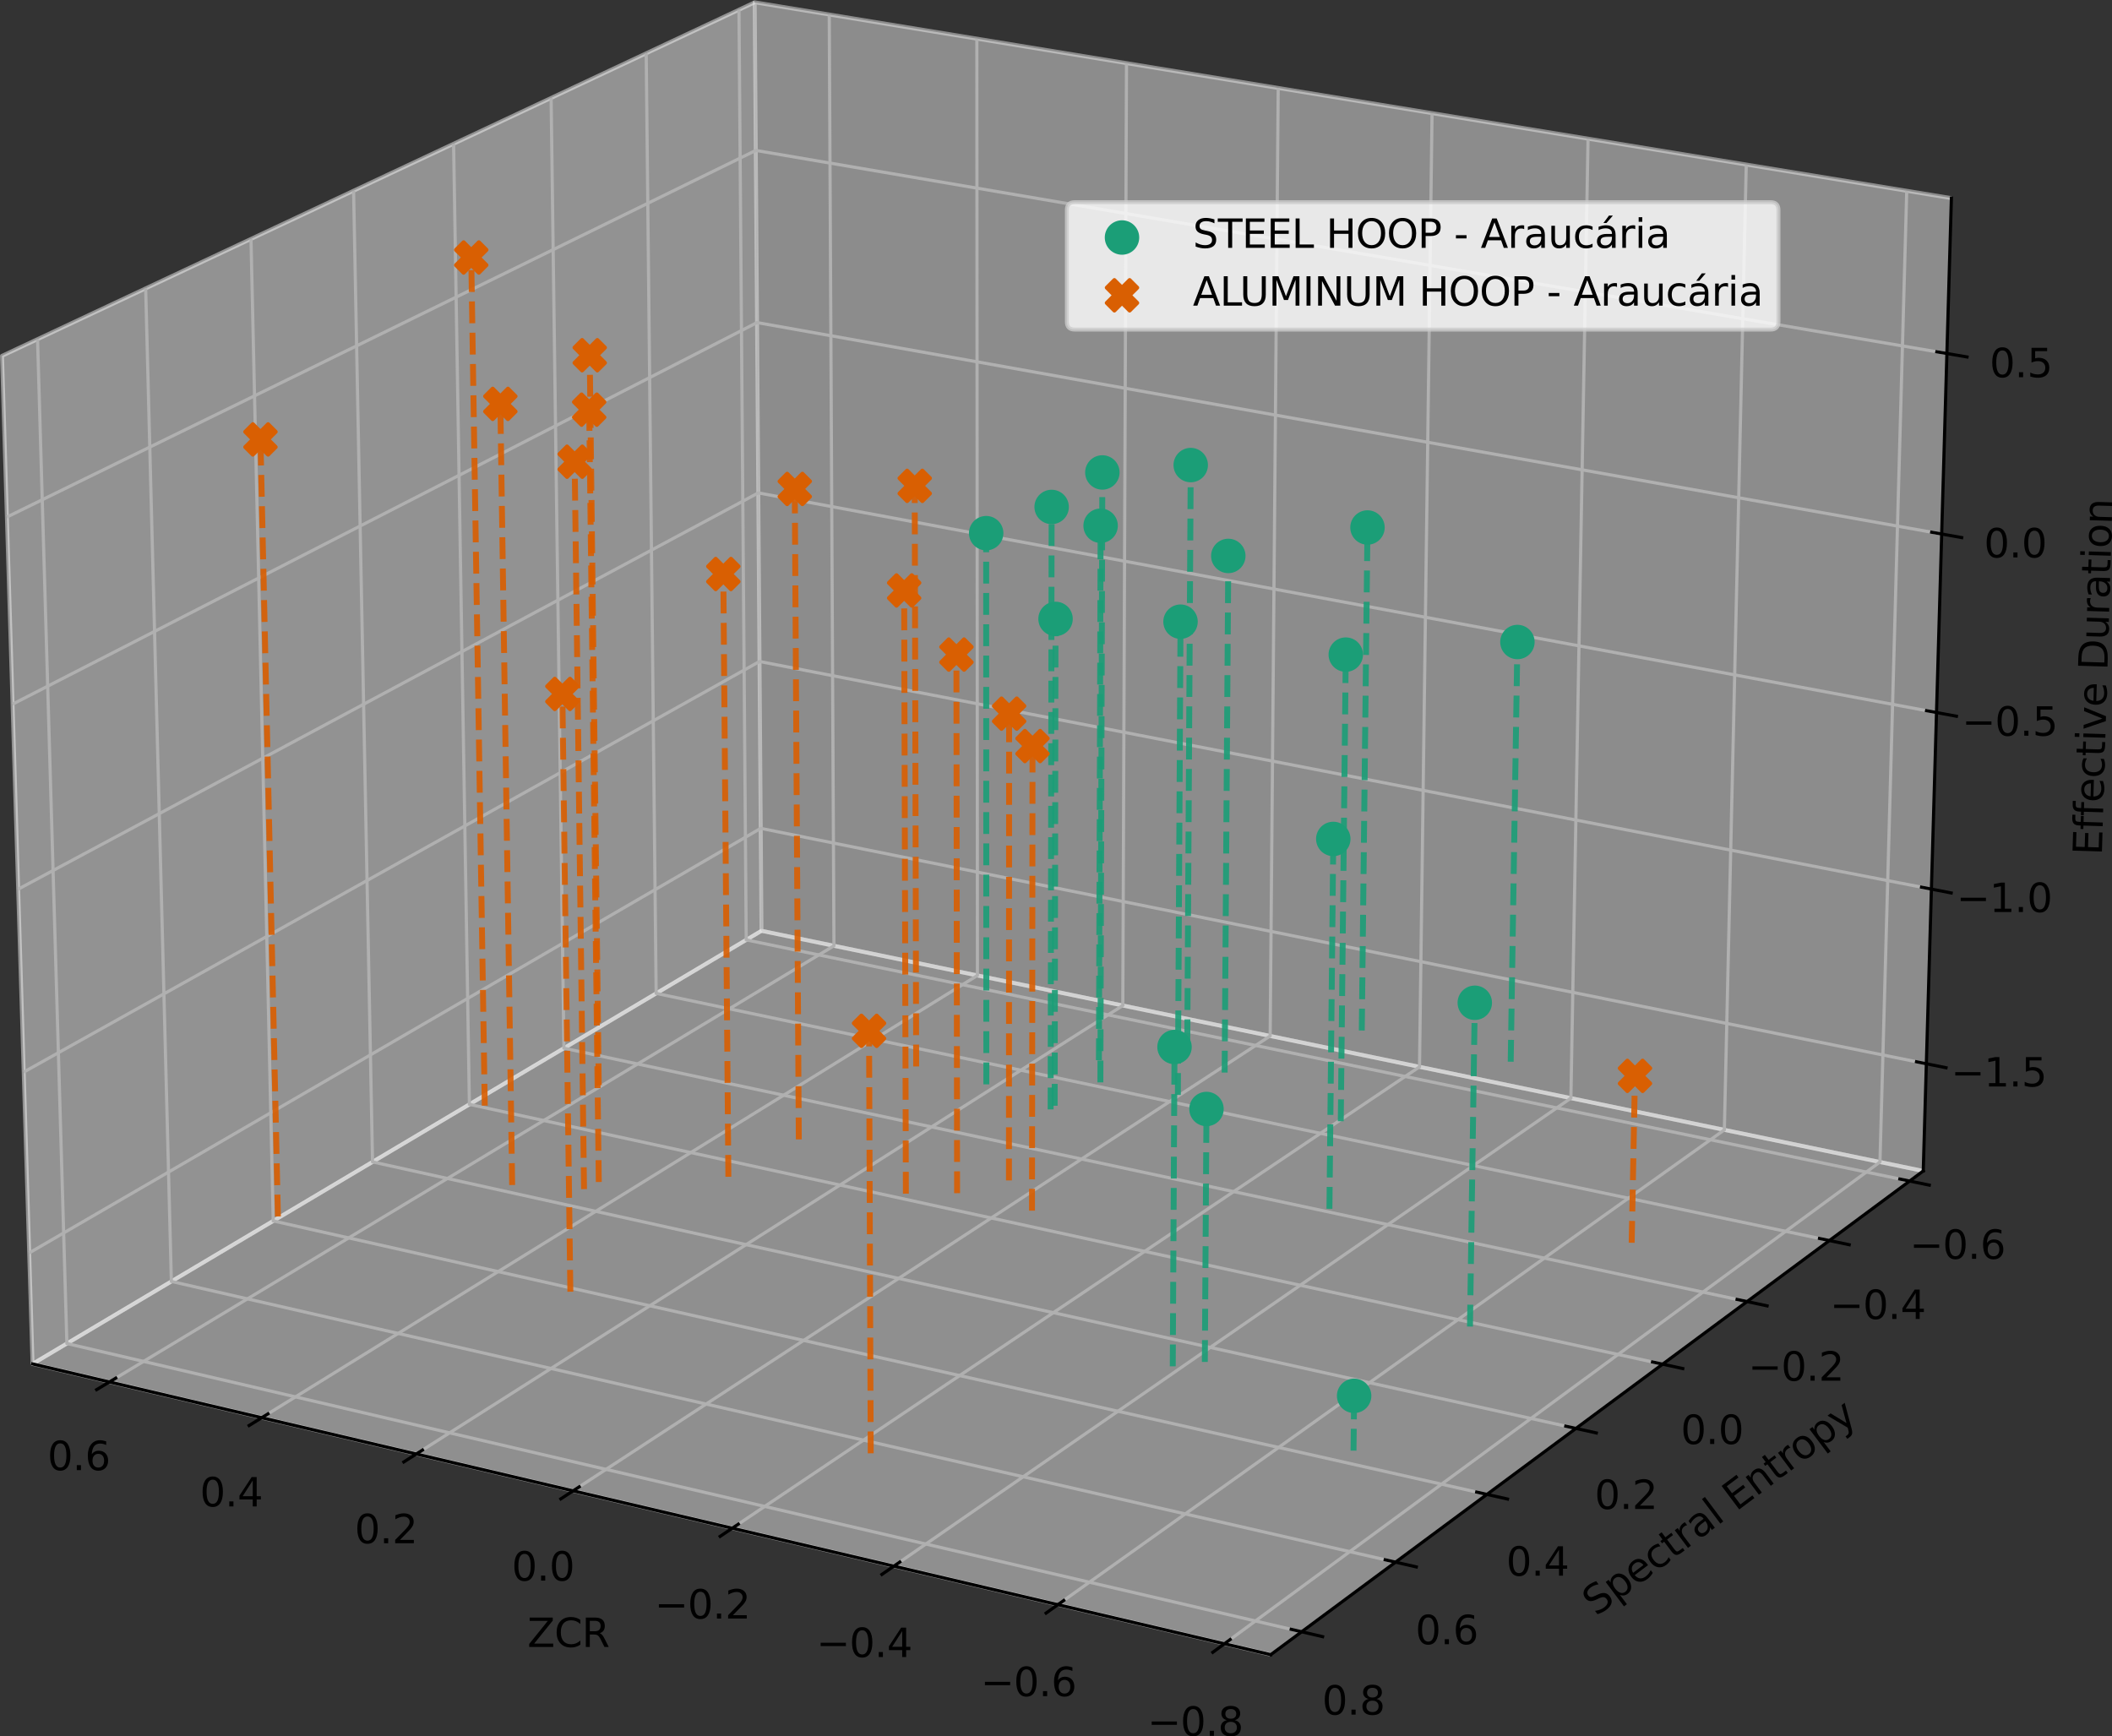 <?xml version="1.0" encoding="UTF-8" standalone="no"?>
<svg
   width="536.41pt"
   height="441.022pt"
   viewBox="0 0 536.41 441.022"
   version="1.1"
   id="svg883"
   sodipodi:docname="TIMBRE_SPACE_Hoop in Araucária's Tomtoms.svg"
   inkscape:version="1.1.2 (0a00cf5339, 2022-02-04)"
   xmlns:inkscape="http://www.inkscape.org/namespaces/inkscape"
   xmlns:sodipodi="http://sodipodi.sourceforge.net/DTD/sodipodi-0.dtd"
   xmlns:xlink="http://www.w3.org/1999/xlink"
   xmlns="http://www.w3.org/2000/svg"
   xmlns:svg="http://www.w3.org/2000/svg"
   xmlns:rdf="http://www.w3.org/1999/02/22-rdf-syntax-ns#"
   xmlns:cc="http://creativecommons.org/ns#"
   xmlns:dc="http://purl.org/dc/elements/1.1/">
  <rect x="0" y="0" width="536.41" height="441.022" fill="#333333" stroke="none"/>
  <sodipodi:namedview
     id="namedview885"
     pagecolor="#ffffff"
     bordercolor="#666666"
     borderopacity="1.0"
     inkscape:pageshadow="2"
     inkscape:pageopacity="0.0"
     inkscape:pagecheckerboard="0"
     inkscape:document-units="pt"
     showgrid="false"
     inkscape:zoom="0.45254834"
     inkscape:cx="610.98445"
     inkscape:cy="116.00971"
     inkscape:window-width="1322"
     inkscape:window-height="704"
     inkscape:window-x="44"
     inkscape:window-y="223"
     inkscape:window-maximized="1"
     inkscape:current-layer="svg883" />
  <defs
     id="defs6">
    <style
       type="text/css"
       id="style4">*{stroke-linejoin: round; stroke-linecap: butt}</style>
  </defs>
  <g
     id="pane3d_1"
     transform="translate(-330.281,-82.908)">
    <g
       id="patch_3">
      <path
         d="M 523.684,319.325 338.548,429.329 330.79,173.291 521.963,83.498"
         style="opacity:0.5;fill:#f2f2f2;stroke:#f2f2f2;stroke-linejoin:miter"
         id="path14" />
    </g>
  </g>
  <g
     id="pane3d_2"
     transform="translate(-330.281,-82.908)">
    <g
       id="patch_4">
      <path
         d="M 818.753,380.325 523.684,319.325 521.963,83.498 825.9,133.228"
         style="opacity:0.5;fill:#e6e6e6;stroke:#e6e6e6;stroke-linejoin:miter"
         id="path18" />
    </g>
  </g>
  <g
     id="pane3d_3"
     transform="translate(-330.281,-82.908)">
    <g
       id="patch_5">
      <path
         d="M 818.753,380.325 523.684,319.325 338.548,429.329 653.035,503.177"
         style="opacity:0.5;fill:#ececec;stroke:#ececec;stroke-linejoin:miter"
         id="path22" />
    </g>
  </g>
  <g
     id="grid3d_1"
     transform="translate(-330.281,-82.908)">
    <g
       id="Line3DCollection_1">
      <path
         d="M 641.256,500.411 807.757,378.052 814.557,131.372"
         style="fill:none;stroke:#b0b0b0;stroke-width:0.8"
         id="path26" />
      <path
         d="M 598.961,490.48 768.239,369.883 773.801,124.704"
         style="fill:none;stroke:#b0b0b0;stroke-width:0.8"
         id="path28" />
      <path
         d="M 557.303,480.697 729.261,361.825 733.618,118.129"
         style="fill:none;stroke:#b0b0b0;stroke-width:0.8"
         id="path30" />
      <path
         d="M 516.266,471.061 690.811,353.876 693.997,111.646"
         style="fill:none;stroke:#b0b0b0;stroke-width:0.8"
         id="path32" />
      <path
         d="M 475.838,461.568 652.88,346.034 654.925,105.253"
         style="fill:none;stroke:#b0b0b0;stroke-width:0.8"
         id="path34" />
      <path
         d="M 436.004,452.214 615.456,338.297 616.392,98.948"
         style="fill:none;stroke:#b0b0b0;stroke-width:0.8"
         id="path36" />
      <path
         d="M 396.752,442.997 578.529,330.664 578.385,92.73"
         style="fill:none;stroke:#b0b0b0;stroke-width:0.8"
         id="path38" />
      <path
         d="M 358.069,433.913 542.091,323.131 540.895,86.595"
         style="fill:none;stroke:#b0b0b0;stroke-width:0.8"
         id="path40" />
    </g>
  </g>
  <g
     id="grid3d_2"
     transform="translate(-330.281,-82.908)">
    <g
       id="Line3DCollection_2">
      <path
         d="m 517.969,85.373 1.837,236.256 295.493,61.256"
         style="fill:none;stroke:#b0b0b0;stroke-width:0.8"
         id="path44" />
      <path
         d="m 494.406,96.441 2.527,238.779 297.982,62.776"
         style="fill:none;stroke:#b0b0b0;stroke-width:0.8"
         id="path46" />
      <path
         d="m 470.253,107.785 3.251,241.355 300.504,64.354"
         style="fill:none;stroke:#b0b0b0;stroke-width:0.8"
         id="path48" />
      <path
         d="m 445.488,119.418 4.011,243.987 303.059,65.993"
         style="fill:none;stroke:#b0b0b0;stroke-width:0.8"
         id="path50" />
      <path
         d="m 420.088,131.348 4.808,246.674 305.648,67.694"
         style="fill:none;stroke:#b0b0b0;stroke-width:0.8"
         id="path52" />
      <path
         d="m 394.027,143.589 5.646,249.421 308.269,69.463"
         style="fill:none;stroke:#b0b0b0;stroke-width:0.8"
         id="path54" />
      <path
         d="m 367.279,156.152 6.525,252.228 310.924,71.301"
         style="fill:none;stroke:#b0b0b0;stroke-width:0.8"
         id="path56" />
      <path
         d="m 339.818,169.051 7.449,255.097 313.612,73.214"
         style="fill:none;stroke:#b0b0b0;stroke-width:0.8"
         id="path58" />
    </g>
  </g>
  <g
     id="grid3d_3"
     transform="translate(-330.281,-82.908)">
    <g
       id="Line3DCollection_3">
      <path
         d="M 819.54,353.095 523.494,293.301 337.694,401.145"
         style="fill:none;stroke:#b0b0b0;stroke-width:0.8"
         id="path62" />
      <path
         d="M 820.823,308.732 523.185,250.921 336.302,355.211"
         style="fill:none;stroke:#b0b0b0;stroke-width:0.8"
         id="path64" />
      <path
         d="M 822.121,263.883 522.872,208.102 334.895,308.754"
         style="fill:none;stroke:#b0b0b0;stroke-width:0.8"
         id="path66" />
      <path
         d="M 823.432,218.542 522.556,164.837 333.471,261.764"
         style="fill:none;stroke:#b0b0b0;stroke-width:0.8"
         id="path68" />
      <path
         d="M 824.758,172.699 522.237,121.119 332.031,214.233"
         style="fill:none;stroke:#b0b0b0;stroke-width:0.8"
         id="path70" />
    </g>
  </g>
  <g
     id="axis3d_1"
     transform="translate(-330.281,-82.908)">
    <g
       id="line2d_1">
      <path
         d="m 338.548,429.329 314.487,73.848"
         style="fill:none;stroke:#000000;stroke-width:0.8;stroke-linecap:square"
         id="path74" />
    </g>
    <g
       id="xtick_1">
      <g
         id="line2d_2">
        <path
           d="m 642.724,499.333 -4.411,3.242"
           style="fill:none;stroke:#000000;stroke-width:0.8;stroke-linecap:square"
           id="path77" />
      </g>
      <g
         id="text_1">
        <!-- −0.8 -->
        <g
           transform="matrix(0.1,0,0,-0.1,621.705,523.788)"
           id="g94">
          <defs
             id="defs84">
            <path
               id="DejaVuSans-2212"
               d="M 678,2272 H 4684 V 1741 H 678 Z"
               transform="scale(0.016)" />
            <path
               id="DejaVuSans-30"
               d="m 2034,4250 q -487,0 -733,-480 -245,-479 -245,-1442 0,-959 245,-1439 246,-480 733,-480 491,0 736,480 246,480 246,1439 0,963 -246,1442 -245,480 -736,480 z m 0,500 q 785,0 1199,-621 414,-620 414,-1801 0,-1178 -414,-1799 -414,-620 -1199,-620 -784,0 -1198,620 -414,621 -414,1799 0,1181 414,1801 414,621 1198,621 z"
               transform="scale(0.016)" />
            <path
               id="DejaVuSans-2e"
               d="m 684,794 h 660 V 0 H 684 Z"
               transform="scale(0.016)" />
            <path
               id="DejaVuSans-38"
               d="m 2034,2216 q -450,0 -708,-241 -257,-241 -257,-662 0,-422 257,-663 258,-241 708,-241 450,0 709,242 260,243 260,662 0,421 -258,662 -257,241 -711,241 z m -631,268 q -406,100 -633,378 -226,279 -226,679 0,559 398,884 399,325 1092,325 697,0 1094,-325 397,-325 397,-884 0,-400 -227,-679 -226,-278 -629,-378 456,-106 710,-416 255,-309 255,-755 Q 3634,634 3220,271 2806,-91 2034,-91 1263,-91 848,271 434,634 434,1313 q 0,446 256,755 257,310 713,416 z m -231,997 q 0,-362 226,-565 227,-203 636,-203 407,0 636,203 230,203 230,565 0,363 -230,566 -229,203 -636,203 -409,0 -636,-203 -226,-203 -226,-566 z"
               transform="scale(0.016)" />
          </defs>
          <use
             xlink:href="#DejaVuSans-2212"
             id="use86"
             x="0"
             y="0"
             width="100%"
             height="100%" />
          <use
             xlink:href="#DejaVuSans-30"
             x="83.789"
             id="use88"
             y="0"
             width="100%"
             height="100%" />
          <use
             xlink:href="#DejaVuSans-2e"
             x="147.412"
             id="use90"
             y="0"
             width="100%"
             height="100%" />
          <use
             xlink:href="#DejaVuSans-38"
             x="179.199"
             id="use92"
             y="0"
             width="100%"
             height="100%" />
        </g>
      </g>
    </g>
    <g
       id="xtick_2">
      <g
         id="line2d_3">
        <path
           d="m 600.453,489.417 -4.482,3.193"
           style="fill:none;stroke:#000000;stroke-width:0.8;stroke-linecap:square"
           id="path98" />
      </g>
      <g
         id="text_2">
        <!-- −0.6 -->
        <g
           transform="matrix(0.1,0,0,-0.1,579.348,513.709)"
           id="g112">
          <defs
             id="defs102">
            <path
               id="DejaVuSans-36"
               d="m 2113,2584 q -425,0 -674,-291 -248,-290 -248,-796 0,-503 248,-796 249,-292 674,-292 425,0 673,292 248,293 248,796 0,506 -248,796 -248,291 -673,291 z m 1253,1979 v -575 q -238,112 -480,171 -242,60 -480,60 -625,0 -955,-422 -329,-422 -376,-1275 184,272 462,417 279,145 613,145 703,0 1111,-427 408,-426 408,-1160 0,-719 -425,-1154 -425,-434 -1131,-434 -810,0 -1238,620 -428,621 -428,1799 0,1106 525,1764 525,658 1409,658 238,0 480,-47 242,-47 505,-140 z"
               transform="scale(0.016)" />
          </defs>
          <use
             xlink:href="#DejaVuSans-2212"
             id="use104"
             x="0"
             y="0"
             width="100%"
             height="100%" />
          <use
             xlink:href="#DejaVuSans-30"
             x="83.789"
             id="use106"
             y="0"
             width="100%"
             height="100%" />
          <use
             xlink:href="#DejaVuSans-2e"
             x="147.412"
             id="use108"
             y="0"
             width="100%"
             height="100%" />
          <use
             xlink:href="#DejaVuSans-36"
             x="179.199"
             id="use110"
             y="0"
             width="100%"
             height="100%" />
        </g>
      </g>
    </g>
    <g
       id="xtick_3">
      <g
         id="line2d_4">
        <path
           d="m 558.817,479.651 -4.549,3.145"
           style="fill:none;stroke:#000000;stroke-width:0.8;stroke-linecap:square"
           id="path116" />
      </g>
      <g
         id="text_3">
        <!-- −0.4 -->
        <g
           transform="matrix(0.1,0,0,-0.1,537.631,503.782)"
           id="g130">
          <defs
             id="defs120">
            <path
               id="DejaVuSans-34"
               d="M 2419,4116 825,1625 h 1594 z m -166,550 h 794 V 1625 h 666 V 1100 H 3047 V 0 H 2419 V 1100 H 313 v 609 z"
               transform="scale(0.016)" />
          </defs>
          <use
             xlink:href="#DejaVuSans-2212"
             id="use122"
             x="0"
             y="0"
             width="100%"
             height="100%" />
          <use
             xlink:href="#DejaVuSans-30"
             x="83.789"
             id="use124"
             y="0"
             width="100%"
             height="100%" />
          <use
             xlink:href="#DejaVuSans-2e"
             x="147.412"
             id="use126"
             y="0"
             width="100%"
             height="100%" />
          <use
             xlink:href="#DejaVuSans-34"
             x="179.199"
             id="use128"
             y="0"
             width="100%"
             height="100%" />
        </g>
      </g>
    </g>
    <g
       id="xtick_4">
      <g
         id="line2d_5">
        <path
           d="m 517.802,470.03 -4.615,3.098"
           style="fill:none;stroke:#000000;stroke-width:0.8;stroke-linecap:square"
           id="path134" />
      </g>
      <g
         id="text_4">
        <!-- −0.2 -->
        <g
           transform="matrix(0.1,0,0,-0.1,496.538,494.003)"
           id="g148">
          <defs
             id="defs138">
            <path
               id="DejaVuSans-32"
               d="M 1228,531 H 3431 V 0 H 469 v 531 q 359,372 979,998 621,627 780,809 303,340 423,576 121,236 121,464 0,372 -261,606 -261,235 -680,235 -297,0 -627,-103 -329,-103 -704,-313 v 638 q 381,153 712,231 332,78 607,78 725,0 1156,-363 431,-362 431,-968 0,-288 -108,-546 -107,-257 -392,-607 -78,-91 -497,-524 Q 1991,1309 1228,531 Z"
               transform="scale(0.016)" />
          </defs>
          <use
             xlink:href="#DejaVuSans-2212"
             id="use140"
             x="0"
             y="0"
             width="100%"
             height="100%" />
          <use
             xlink:href="#DejaVuSans-30"
             x="83.789"
             id="use142"
             y="0"
             width="100%"
             height="100%" />
          <use
             xlink:href="#DejaVuSans-2e"
             x="147.412"
             id="use144"
             y="0"
             width="100%"
             height="100%" />
          <use
             xlink:href="#DejaVuSans-32"
             x="179.199"
             id="use146"
             y="0"
             width="100%"
             height="100%" />
        </g>
      </g>
    </g>
    <g
       id="xtick_5">
      <g
         id="line2d_6">
        <path
           d="m 477.395,460.552 -4.677,3.052"
           style="fill:none;stroke:#000000;stroke-width:0.8;stroke-linecap:square"
           id="path152" />
      </g>
      <g
         id="text_5">
        <!-- 0.0 -->
        <g
           transform="matrix(0.1,0,0,-0.1,460.245,484.37)"
           id="g161">
          <use
             xlink:href="#DejaVuSans-30"
             id="use155"
             x="0"
             y="0"
             width="100%"
             height="100%" />
          <use
             xlink:href="#DejaVuSans-2e"
             x="63.623"
             id="use157"
             y="0"
             width="100%"
             height="100%" />
          <use
             xlink:href="#DejaVuSans-30"
             x="95.41"
             id="use159"
             y="0"
             width="100%"
             height="100%" />
        </g>
      </g>
    </g>
    <g
       id="xtick_6">
      <g
         id="line2d_7">
        <path
           d="m 437.581,451.213 -4.738,3.008"
           style="fill:none;stroke:#000000;stroke-width:0.8;stroke-linecap:square"
           id="path165" />
      </g>
      <g
         id="text_6">
        <!-- 0.2 -->
        <g
           transform="matrix(0.1,0,0,-0.1,420.36,474.878)"
           id="g174">
          <use
             xlink:href="#DejaVuSans-30"
             id="use168"
             x="0"
             y="0"
             width="100%"
             height="100%" />
          <use
             xlink:href="#DejaVuSans-2e"
             x="63.623"
             id="use170"
             y="0"
             width="100%"
             height="100%" />
          <use
             xlink:href="#DejaVuSans-32"
             x="95.41"
             id="use172"
             y="0"
             width="100%"
             height="100%" />
        </g>
      </g>
    </g>
    <g
       id="xtick_7">
      <g
         id="line2d_8">
        <path
           d="m 398.348,442.01 -4.796,2.964"
           style="fill:none;stroke:#000000;stroke-width:0.8;stroke-linecap:square"
           id="path178" />
      </g>
      <g
         id="text_7">
        <!-- 0.4 -->
        <g
           transform="matrix(0.1,0,0,-0.1,381.058,465.526)"
           id="g187">
          <use
             xlink:href="#DejaVuSans-30"
             id="use181"
             x="0"
             y="0"
             width="100%"
             height="100%" />
          <use
             xlink:href="#DejaVuSans-2e"
             x="63.623"
             id="use183"
             y="0"
             width="100%"
             height="100%" />
          <use
             xlink:href="#DejaVuSans-34"
             x="95.41"
             id="use185"
             y="0"
             width="100%"
             height="100%" />
        </g>
      </g>
    </g>
    <g
       id="xtick_8">
      <g
         id="line2d_9">
        <path
           d="m 359.684,432.941 -4.852,2.921"
           style="fill:none;stroke:#000000;stroke-width:0.8;stroke-linecap:square"
           id="path191" />
      </g>
      <g
         id="text_8">
        <!-- 0.6 -->
        <g
           transform="matrix(0.1,0,0,-0.1,342.328,456.31)"
           id="g200">
          <use
             xlink:href="#DejaVuSans-30"
             id="use194"
             x="0"
             y="0"
             width="100%"
             height="100%" />
          <use
             xlink:href="#DejaVuSans-2e"
             x="63.623"
             id="use196"
             y="0"
             width="100%"
             height="100%" />
          <use
             xlink:href="#DejaVuSans-36"
             x="95.41"
             id="use198"
             y="0"
             width="100%"
             height="100%" />
        </g>
      </g>
    </g>
    <g
       id="text_9">
      <!-- ZCR -->
      <g
         transform="matrix(0.1,0,0,-0.1,464.231,501.218)"
         id="g215">
        <defs
           id="defs207">
          <path
             id="DejaVuSans-5a"
             d="M 359,4666 H 4025 V 4184 L 1075,531 H 4097 V 0 H 288 V 481 L 3238,4134 H 359 Z"
             transform="scale(0.016)" />
          <path
             id="DejaVuSans-43"
             d="m 4122,4306 v -665 q -319,297 -680,443 -361,147 -767,147 -800,0 -1225,-489 -425,-489 -425,-1414 0,-922 425,-1411 425,-489 1225,-489 406,0 767,147 361,147 680,444 V 359 Q 3791,134 3420,21 3050,-91 2638,-91 1578,-91 968,557 359,1206 359,2328 q 0,1125 609,1773 610,649 1670,649 418,0 788,-111 371,-111 696,-333 z"
             transform="scale(0.016)" />
          <path
             id="DejaVuSans-52"
             d="m 2841,2188 q 203,-69 395,-294 192,-225 386,-619 L 4263,0 h -679 l -596,1197 q -232,469 -449,622 -217,153 -592,153 H 1259 V 0 H 628 v 4666 h 1425 q 800,0 1194,-335 394,-334 394,-1009 0,-441 -205,-732 -205,-290 -595,-402 z M 1259,4147 V 2491 h 794 q 456,0 689,211 233,211 233,620 0,409 -233,617 -233,208 -689,208 z"
             transform="scale(0.016)" />
        </defs>
        <use
           xlink:href="#DejaVuSans-5a"
           id="use209"
           x="0"
           y="0"
           width="100%"
           height="100%" />
        <use
           xlink:href="#DejaVuSans-43"
           x="68.506"
           id="use211"
           y="0"
           width="100%"
           height="100%" />
        <use
           xlink:href="#DejaVuSans-52"
           x="138.33"
           id="use213"
           y="0"
           width="100%"
           height="100%" />
      </g>
    </g>
  </g>
  <g
     id="axis3d_2"
     transform="translate(-330.281,-82.908)">
    <g
       id="line2d_10">
      <path
         d="M 818.753,380.325 653.035,503.177"
         style="fill:none;stroke:#000000;stroke-width:0.8;stroke-linecap:square"
         id="path219" />
    </g>
    <g
       id="xtick_9">
      <g
         id="line2d_11">
        <path
           d="m 812.808,382.369 7.479,1.55"
           style="fill:none;stroke:#000000;stroke-width:0.8;stroke-linecap:square"
           id="path222" />
      </g>
      <g
         id="text_10">
        <!-- −0.6 -->
        <g
           transform="matrix(0.1,0,0,-0.1,815.302,402.636)"
           id="g233">
          <use
             xlink:href="#DejaVuSans-2212"
             id="use225"
             x="0"
             y="0"
             width="100%"
             height="100%" />
          <use
             xlink:href="#DejaVuSans-30"
             x="83.789"
             id="use227"
             y="0"
             width="100%"
             height="100%" />
          <use
             xlink:href="#DejaVuSans-2e"
             x="147.412"
             id="use229"
             y="0"
             width="100%"
             height="100%" />
          <use
             xlink:href="#DejaVuSans-36"
             x="179.199"
             id="use231"
             y="0"
             width="100%"
             height="100%" />
        </g>
      </g>
    </g>
    <g
       id="xtick_10">
      <g
         id="line2d_12">
        <path
           d="m 792.402,397.467 7.547,1.59"
           style="fill:none;stroke:#000000;stroke-width:0.8;stroke-linecap:square"
           id="path237" />
      </g>
      <g
         id="text_11">
        <!-- −0.4 -->
        <g
           transform="matrix(0.1,0,0,-0.1,795.052,417.916)"
           id="g248">
          <use
             xlink:href="#DejaVuSans-2212"
             id="use240"
             x="0"
             y="0"
             width="100%"
             height="100%" />
          <use
             xlink:href="#DejaVuSans-30"
             x="83.789"
             id="use242"
             y="0"
             width="100%"
             height="100%" />
          <use
             xlink:href="#DejaVuSans-2e"
             x="147.412"
             id="use244"
             y="0"
             width="100%"
             height="100%" />
          <use
             xlink:href="#DejaVuSans-34"
             x="179.199"
             id="use246"
             y="0"
             width="100%"
             height="100%" />
        </g>
      </g>
    </g>
    <g
       id="xtick_11">
      <g
         id="line2d_13">
        <path
           d="m 771.472,412.952 7.616,1.631"
           style="fill:none;stroke:#000000;stroke-width:0.8;stroke-linecap:square"
           id="path252" />
      </g>
      <g
         id="text_12">
        <!-- −0.2 -->
        <g
           transform="matrix(0.1,0,0,-0.1,774.282,433.589)"
           id="g263">
          <use
             xlink:href="#DejaVuSans-2212"
             id="use255"
             x="0"
             y="0"
             width="100%"
             height="100%" />
          <use
             xlink:href="#DejaVuSans-30"
             x="83.789"
             id="use257"
             y="0"
             width="100%"
             height="100%" />
          <use
             xlink:href="#DejaVuSans-2e"
             x="147.412"
             id="use259"
             y="0"
             width="100%"
             height="100%" />
          <use
             xlink:href="#DejaVuSans-32"
             x="179.199"
             id="use261"
             y="0"
             width="100%"
             height="100%" />
        </g>
      </g>
    </g>
    <g
       id="xtick_12">
      <g
         id="line2d_14">
        <path
           d="m 749.999,428.839 7.686,1.674"
           style="fill:none;stroke:#000000;stroke-width:0.8;stroke-linecap:square"
           id="path267" />
      </g>
      <g
         id="text_13">
        <!-- 0.0 -->
        <g
           transform="matrix(0.1,0,0,-0.1,757.162,449.669)"
           id="g276">
          <use
             xlink:href="#DejaVuSans-30"
             id="use270"
             x="0"
             y="0"
             width="100%"
             height="100%" />
          <use
             xlink:href="#DejaVuSans-2e"
             x="63.623"
             id="use272"
             y="0"
             width="100%"
             height="100%" />
          <use
             xlink:href="#DejaVuSans-30"
             x="95.41"
             id="use274"
             y="0"
             width="100%"
             height="100%" />
        </g>
      </g>
    </g>
    <g
       id="xtick_13">
      <g
         id="line2d_15">
        <path
           d="m 727.961,445.145 7.757,1.718"
           style="fill:none;stroke:#000000;stroke-width:0.8;stroke-linecap:square"
           id="path280" />
      </g>
      <g
         id="text_14">
        <!-- 0.2 -->
        <g
           transform="matrix(0.1,0,0,-0.1,735.29,466.173)"
           id="g289">
          <use
             xlink:href="#DejaVuSans-30"
             id="use283"
             x="0"
             y="0"
             width="100%"
             height="100%" />
          <use
             xlink:href="#DejaVuSans-2e"
             x="63.623"
             id="use285"
             y="0"
             width="100%"
             height="100%" />
          <use
             xlink:href="#DejaVuSans-32"
             x="95.41"
             id="use287"
             y="0"
             width="100%"
             height="100%" />
        </g>
      </g>
    </g>
    <g
       id="xtick_14">
      <g
         id="line2d_16">
        <path
           d="m 705.335,461.885 7.829,1.764"
           style="fill:none;stroke:#000000;stroke-width:0.8;stroke-linecap:square"
           id="path293" />
      </g>
      <g
         id="text_15">
        <!-- 0.4 -->
        <g
           transform="matrix(0.1,0,0,-0.1,712.834,483.118)"
           id="g302">
          <use
             xlink:href="#DejaVuSans-30"
             id="use296"
             x="0"
             y="0"
             width="100%"
             height="100%" />
          <use
             xlink:href="#DejaVuSans-2e"
             x="63.623"
             id="use298"
             y="0"
             width="100%"
             height="100%" />
          <use
             xlink:href="#DejaVuSans-34"
             x="95.41"
             id="use300"
             y="0"
             width="100%"
             height="100%" />
        </g>
      </g>
    </g>
    <g
       id="xtick_15">
      <g
         id="line2d_17">
        <path
           d="m 682.097,479.078 7.902,1.812"
           style="fill:none;stroke:#000000;stroke-width:0.8;stroke-linecap:square"
           id="path306" />
      </g>
      <g
         id="text_16">
        <!-- 0.6 -->
        <g
           transform="matrix(0.1,0,0,-0.1,689.769,500.522)"
           id="g315">
          <use
             xlink:href="#DejaVuSans-30"
             id="use309"
             x="0"
             y="0"
             width="100%"
             height="100%" />
          <use
             xlink:href="#DejaVuSans-2e"
             x="63.623"
             id="use311"
             y="0"
             width="100%"
             height="100%" />
          <use
             xlink:href="#DejaVuSans-36"
             x="95.41"
             id="use313"
             y="0"
             width="100%"
             height="100%" />
        </g>
      </g>
    </g>
    <g
       id="xtick_16">
      <g
         id="line2d_18">
        <path
           d="m 658.222,496.742 7.977,1.862"
           style="fill:none;stroke:#000000;stroke-width:0.8;stroke-linecap:square"
           id="path319" />
      </g>
      <g
         id="text_17">
        <!-- 0.8 -->
        <g
           transform="matrix(0.1,0,0,-0.1,666.072,518.403)"
           id="g328">
          <use
             xlink:href="#DejaVuSans-30"
             id="use322"
             x="0"
             y="0"
             width="100%"
             height="100%" />
          <use
             xlink:href="#DejaVuSans-2e"
             x="63.623"
             id="use324"
             y="0"
             width="100%"
             height="100%" />
          <use
             xlink:href="#DejaVuSans-38"
             x="95.41"
             id="use326"
             y="0"
             width="100%"
             height="100%" />
        </g>
      </g>
    </g>
    <g
       id="text_18">
      <!-- Spectral Entropy -->
      <g
         transform="matrix(0.08,-0.06,-0.06,-0.08,735.642,493.575)"
         id="g379">
        <defs
           id="defs345">
          <path
             id="DejaVuSans-53"
             d="m 3425,4513 v -616 q -359,172 -678,256 -319,85 -616,85 -515,0 -795,-200 -280,-200 -280,-569 0,-310 186,-468 186,-157 705,-254 l 381,-78 q 706,-135 1042,-474 336,-339 336,-907 0,-679 -455,-1029 -454,-350 -1332,-350 -331,0 -705,75 -373,75 -773,222 v 650 q 384,-215 753,-325 369,-109 725,-109 540,0 834,212 294,213 294,607 0,343 -211,537 -211,194 -692,291 l -385,75 q -706,140 -1022,440 -315,300 -315,835 0,619 436,975 436,356 1201,356 329,0 669,-60 341,-59 697,-177 z"
             transform="scale(0.016)" />
          <path
             id="DejaVuSans-70"
             d="M 1159,525 V -1331 H 581 v 4831 h 578 v -531 q 182,312 458,463 277,152 661,152 638,0 1036,-506 399,-506 399,-1331 0,-825 -399,-1332 -398,-506 -1036,-506 -384,0 -661,152 -276,152 -458,464 z m 1957,1222 q 0,634 -261,995 -261,361 -717,361 -457,0 -718,-361 -261,-361 -261,-995 0,-634 261,-995 261,-361 718,-361 456,0 717,361 261,361 261,995 z"
             transform="scale(0.016)" />
          <path
             id="DejaVuSans-65"
             d="M 3597,1894 V 1613 H 953 q 38,-594 358,-905 320,-311 892,-311 331,0 642,81 311,81 618,244 V 178 Q 3153,47 2828,-22 2503,-91 2169,-91 1331,-91 842,396 353,884 353,1716 q 0,859 464,1363 464,505 1252,505 706,0 1117,-455 411,-454 411,-1235 z m -575,169 q -6,471 -264,752 -258,282 -683,282 -481,0 -770,-272 -289,-272 -333,-766 z"
             transform="scale(0.016)" />
          <path
             id="DejaVuSans-63"
             d="m 3122,3366 v -538 q -244,135 -489,202 -245,67 -495,67 -560,0 -870,-355 -309,-354 -309,-995 0,-641 309,-996 310,-354 870,-354 250,0 495,67 245,67 489,202 V 134 Q 2881,22 2623,-34 2366,-91 2075,-91 1284,-91 818,406 353,903 353,1747 q 0,856 470,1346 471,491 1290,491 265,0 518,-55 253,-54 491,-163 z"
             transform="scale(0.016)" />
          <path
             id="DejaVuSans-74"
             d="M 1172,4494 V 3500 H 2356 V 3053 H 1172 V 1153 q 0,-428 117,-550 117,-122 477,-122 h 590 V 0 H 1766 Q 1100,0 847,248 594,497 594,1153 V 3053 H 172 v 447 h 422 v 994 z"
             transform="scale(0.016)" />
          <path
             id="DejaVuSans-72"
             d="m 2631,2963 q -97,56 -211,82 -114,27 -251,27 -488,0 -749,-317 -261,-317 -261,-911 V 0 H 581 v 3500 h 578 v -544 q 182,319 472,473 291,155 707,155 59,0 131,-8 72,-7 159,-23 z"
             transform="scale(0.016)" />
          <path
             id="DejaVuSans-61"
             d="m 2194,1759 q -697,0 -966,-159 -269,-159 -269,-544 0,-306 202,-486 202,-179 548,-179 479,0 768,339 289,339 289,901 v 128 z m 1147,238 V 0 H 2766 V 531 Q 2569,213 2275,61 1981,-91 1556,-91 q -537,0 -855,302 -317,302 -317,808 0,590 395,890 396,300 1180,300 h 807 v 57 q 0,397 -261,614 -261,217 -733,217 -300,0 -585,-72 -284,-72 -546,-216 v 532 q 315,122 612,182 297,61 578,61 760,0 1135,-394 375,-393 375,-1193 z"
             transform="scale(0.016)" />
          <path
             id="DejaVuSans-6c"
             d="m 603,4863 h 575 V 0 H 603 Z"
             transform="scale(0.016)" />
          <path
             id="DejaVuSans-20"
             transform="scale(0.016)"
             d="" />
          <path
             id="DejaVuSans-45"
             d="M 628,4666 H 3578 V 4134 H 1259 V 2753 H 3481 V 2222 H 1259 V 531 H 3634 V 0 H 628 Z"
             transform="scale(0.016)" />
          <path
             id="DejaVuSans-6e"
             d="M 3513,2113 V 0 h -575 v 2094 q 0,497 -194,743 -194,247 -581,247 -466,0 -735,-297 -269,-296 -269,-809 V 0 H 581 v 3500 h 578 v -544 q 207,316 486,472 280,156 646,156 603,0 912,-373 310,-373 310,-1098 z"
             transform="scale(0.016)" />
          <path
             id="DejaVuSans-6f"
             d="m 1959,3097 q -462,0 -731,-361 -269,-361 -269,-989 0,-628 267,-989 268,-361 733,-361 460,0 728,362 269,363 269,988 0,622 -269,986 -268,364 -728,364 z m 0,487 q 750,0 1178,-488 429,-487 429,-1349 Q 3566,888 3137,398 2709,-91 1959,-91 1206,-91 779,398 353,888 353,1747 q 0,862 426,1349 427,488 1180,488 z"
             transform="scale(0.016)" />
          <path
             id="DejaVuSans-79"
             d="m 2059,-325 q -243,-625 -475,-815 -231,-191 -618,-191 H 506 v 481 h 338 q 237,0 368,113 132,112 291,531 L 1606,56 191,3500 H 800 L 1894,763 2988,3500 h 609 z"
             transform="scale(0.016)" />
        </defs>
        <use
           xlink:href="#DejaVuSans-53"
           id="use347"
           x="0"
           y="0"
           width="100%"
           height="100%" />
        <use
           xlink:href="#DejaVuSans-70"
           x="63.477"
           id="use349"
           y="0"
           width="100%"
           height="100%" />
        <use
           xlink:href="#DejaVuSans-65"
           x="126.953"
           id="use351"
           y="0"
           width="100%"
           height="100%" />
        <use
           xlink:href="#DejaVuSans-63"
           x="188.477"
           id="use353"
           y="0"
           width="100%"
           height="100%" />
        <use
           xlink:href="#DejaVuSans-74"
           x="243.457"
           id="use355"
           y="0"
           width="100%"
           height="100%" />
        <use
           xlink:href="#DejaVuSans-72"
           x="282.666"
           id="use357"
           y="0"
           width="100%"
           height="100%" />
        <use
           xlink:href="#DejaVuSans-61"
           x="323.779"
           id="use359"
           y="0"
           width="100%"
           height="100%" />
        <use
           xlink:href="#DejaVuSans-6c"
           x="385.059"
           id="use361"
           y="0"
           width="100%"
           height="100%" />
        <use
           xlink:href="#DejaVuSans-20"
           x="412.842"
           id="use363"
           y="0"
           width="100%"
           height="100%" />
        <use
           xlink:href="#DejaVuSans-45"
           x="444.629"
           id="use365"
           y="0"
           width="100%"
           height="100%" />
        <use
           xlink:href="#DejaVuSans-6e"
           x="507.812"
           id="use367"
           y="0"
           width="100%"
           height="100%" />
        <use
           xlink:href="#DejaVuSans-74"
           x="571.191"
           id="use369"
           y="0"
           width="100%"
           height="100%" />
        <use
           xlink:href="#DejaVuSans-72"
           x="610.4"
           id="use371"
           y="0"
           width="100%"
           height="100%" />
        <use
           xlink:href="#DejaVuSans-6f"
           x="649.264"
           id="use373"
           y="0"
           width="100%"
           height="100%" />
        <use
           xlink:href="#DejaVuSans-70"
           x="710.445"
           id="use375"
           y="0"
           width="100%"
           height="100%" />
        <use
           xlink:href="#DejaVuSans-79"
           x="773.922"
           id="use377"
           y="0"
           width="100%"
           height="100%" />
      </g>
    </g>
  </g>
  <g
     id="axis3d_3"
     transform="translate(-330.281,-82.908)">
    <g
       id="line2d_19">
      <path
         d="m 818.753,380.325 7.147,-247.097"
         style="fill:none;stroke:#000000;stroke-width:0.8;stroke-linecap:square"
         id="path383" />
    </g>
    <g
       id="xtick_17">
      <g
         id="line2d_20">
        <path
           d="m 817.045,352.591 7.493,1.513"
           style="fill:none;stroke:#000000;stroke-width:0.8;stroke-linecap:square"
           id="path386" />
      </g>
      <g
         id="text_19">
        <!-- −1.5 -->
        <g
           transform="matrix(0.1,0,0,-0.1,825.799,358.859)"
           id="g401">
          <defs
             id="defs391">
            <path
               id="DejaVuSans-31"
               d="M 794,531 H 1825 V 4091 L 703,3866 v 575 l 1116,225 h 631 V 531 H 3481 V 0 H 794 Z"
               transform="scale(0.016)" />
            <path
               id="DejaVuSans-35"
               d="M 691,4666 H 3169 V 4134 H 1269 V 2991 q 137,47 274,70 138,23 276,23 781,0 1237,-428 457,-428 457,-1159 Q 3513,744 3044,326 2575,-91 1722,-91 1428,-91 1123,-41 819,9 494,109 v 635 q 281,-153 581,-228 300,-75 634,-75 541,0 856,284 316,284 316,772 0,487 -316,771 -315,285 -856,285 -253,0 -505,-56 -251,-56 -513,-175 z"
               transform="scale(0.016)" />
          </defs>
          <use
             xlink:href="#DejaVuSans-2212"
             id="use393"
             x="0"
             y="0"
             width="100%"
             height="100%" />
          <use
             xlink:href="#DejaVuSans-31"
             x="83.789"
             id="use395"
             y="0"
             width="100%"
             height="100%" />
          <use
             xlink:href="#DejaVuSans-2e"
             x="147.412"
             id="use397"
             y="0"
             width="100%"
             height="100%" />
          <use
             xlink:href="#DejaVuSans-35"
             x="179.199"
             id="use399"
             y="0"
             width="100%"
             height="100%" />
        </g>
      </g>
    </g>
    <g
       id="xtick_18">
      <g
         id="line2d_21">
        <path
           d="m 818.314,308.244 7.536,1.464"
           style="fill:none;stroke:#000000;stroke-width:0.8;stroke-linecap:square"
           id="path405" />
      </g>
      <g
         id="text_20">
        <!-- −1.0 -->
        <g
           transform="matrix(0.1,0,0,-0.1,827.18,314.556)"
           id="g416">
          <use
             xlink:href="#DejaVuSans-2212"
             id="use408"
             x="0"
             y="0"
             width="100%"
             height="100%" />
          <use
             xlink:href="#DejaVuSans-31"
             x="83.789"
             id="use410"
             y="0"
             width="100%"
             height="100%" />
          <use
             xlink:href="#DejaVuSans-2e"
             x="147.412"
             id="use412"
             y="0"
             width="100%"
             height="100%" />
          <use
             xlink:href="#DejaVuSans-30"
             x="179.199"
             id="use414"
             y="0"
             width="100%"
             height="100%" />
        </g>
      </g>
    </g>
    <g
       id="xtick_19">
      <g
         id="line2d_22">
        <path
           d="m 819.597,263.413 7.579,1.413"
           style="fill:none;stroke:#000000;stroke-width:0.8;stroke-linecap:square"
           id="path420" />
      </g>
      <g
         id="text_21">
        <!-- −0.5 -->
        <g
           transform="matrix(0.1,0,0,-0.1,828.576,269.769)"
           id="g431">
          <use
             xlink:href="#DejaVuSans-2212"
             id="use423"
             x="0"
             y="0"
             width="100%"
             height="100%" />
          <use
             xlink:href="#DejaVuSans-30"
             x="83.789"
             id="use425"
             y="0"
             width="100%"
             height="100%" />
          <use
             xlink:href="#DejaVuSans-2e"
             x="147.412"
             id="use427"
             y="0"
             width="100%"
             height="100%" />
          <use
             xlink:href="#DejaVuSans-35"
             x="179.199"
             id="use429"
             y="0"
             width="100%"
             height="100%" />
        </g>
      </g>
    </g>
    <g
       id="xtick_20">
      <g
         id="line2d_23">
        <path
           d="m 820.894,218.088 7.622,1.36"
           style="fill:none;stroke:#000000;stroke-width:0.8;stroke-linecap:square"
           id="path435" />
      </g>
      <g
         id="text_22">
        <!-- 0.0 -->
        <g
           transform="matrix(0.1,0,0,-0.1,834.177,224.491)"
           id="g444">
          <use
             xlink:href="#DejaVuSans-30"
             id="use438"
             x="0"
             y="0"
             width="100%"
             height="100%" />
          <use
             xlink:href="#DejaVuSans-2e"
             x="63.623"
             id="use440"
             y="0"
             width="100%"
             height="100%" />
          <use
             xlink:href="#DejaVuSans-30"
             x="95.41"
             id="use442"
             y="0"
             width="100%"
             height="100%" />
        </g>
      </g>
    </g>
    <g
       id="xtick_21">
      <g
         id="line2d_24">
        <path
           d="m 822.205,172.264 7.666,1.307"
           style="fill:none;stroke:#000000;stroke-width:0.8;stroke-linecap:square"
           id="path448" />
      </g>
      <g
         id="text_23">
        <!-- 0.5 -->
        <g
           transform="matrix(0.1,0,0,-0.1,835.604,178.713)"
           id="g457">
          <use
             xlink:href="#DejaVuSans-30"
             id="use451"
             x="0"
             y="0"
             width="100%"
             height="100%" />
          <use
             xlink:href="#DejaVuSans-2e"
             x="63.623"
             id="use453"
             y="0"
             width="100%"
             height="100%" />
          <use
             xlink:href="#DejaVuSans-35"
             x="95.41"
             id="use455"
             y="0"
             width="100%"
             height="100%" />
        </g>
      </g>
    </g>
    <g
       id="text_24">
      <!-- Effective Duration -->
      <g
         transform="matrix(0.003,-0.1,-0.1,-0.003,864.102,300.181)"
         id="g504">
        <defs
           id="defs466">
          <path
             id="DejaVuSans-66"
             d="m 2375,4863 v -479 h -550 q -309,0 -430,-125 -120,-125 -120,-450 v -309 h 947 V 3053 H 1275 V 0 H 697 V 3053 H 147 v 447 h 550 v 244 q 0,584 272,851 272,268 862,268 z"
             transform="scale(0.016)" />
          <path
             id="DejaVuSans-69"
             d="m 603,3500 h 575 V 0 H 603 Z m 0,1363 h 575 V 4134 H 603 Z"
             transform="scale(0.016)" />
          <path
             id="DejaVuSans-76"
             d="M 191,3500 H 800 L 1894,563 2988,3500 h 609 L 2284,0 h -781 z"
             transform="scale(0.016)" />
          <path
             id="DejaVuSans-44"
             d="M 1259,4147 V 519 h 763 q 966,0 1414,437 448,438 448,1382 0,937 -448,1373 -448,436 -1414,436 z m -631,519 h 1297 q 1356,0 1990,-564 635,-564 635,-1764 Q 4550,1131 3912,565 3275,0 1925,0 H 628 Z"
             transform="scale(0.016)" />
          <path
             id="DejaVuSans-75"
             d="m 544,1381 v 2119 h 575 V 1403 q 0,-497 193,-746 194,-248 582,-248 465,0 735,297 271,297 271,810 v 1984 h 575 V 0 H 2900 V 538 Q 2691,219 2414,64 2138,-91 1772,-91 1169,-91 856,284 544,659 544,1381 Z m 1447,2203 z"
             transform="scale(0.016)" />
        </defs>
        <use
           xlink:href="#DejaVuSans-45"
           id="use468"
           x="0"
           y="0"
           width="100%"
           height="100%" />
        <use
           xlink:href="#DejaVuSans-66"
           x="63.184"
           id="use470"
           y="0"
           width="100%"
           height="100%" />
        <use
           xlink:href="#DejaVuSans-66"
           x="98.389"
           id="use472"
           y="0"
           width="100%"
           height="100%" />
        <use
           xlink:href="#DejaVuSans-65"
           x="133.594"
           id="use474"
           y="0"
           width="100%"
           height="100%" />
        <use
           xlink:href="#DejaVuSans-63"
           x="195.117"
           id="use476"
           y="0"
           width="100%"
           height="100%" />
        <use
           xlink:href="#DejaVuSans-74"
           x="250.098"
           id="use478"
           y="0"
           width="100%"
           height="100%" />
        <use
           xlink:href="#DejaVuSans-69"
           x="289.307"
           id="use480"
           y="0"
           width="100%"
           height="100%" />
        <use
           xlink:href="#DejaVuSans-76"
           x="317.09"
           id="use482"
           y="0"
           width="100%"
           height="100%" />
        <use
           xlink:href="#DejaVuSans-65"
           x="376.27"
           id="use484"
           y="0"
           width="100%"
           height="100%" />
        <use
           xlink:href="#DejaVuSans-20"
           x="437.793"
           id="use486"
           y="0"
           width="100%"
           height="100%" />
        <use
           xlink:href="#DejaVuSans-44"
           x="469.58"
           id="use488"
           y="0"
           width="100%"
           height="100%" />
        <use
           xlink:href="#DejaVuSans-75"
           x="546.582"
           id="use490"
           y="0"
           width="100%"
           height="100%" />
        <use
           xlink:href="#DejaVuSans-72"
           x="609.961"
           id="use492"
           y="0"
           width="100%"
           height="100%" />
        <use
           xlink:href="#DejaVuSans-61"
           x="651.074"
           id="use494"
           y="0"
           width="100%"
           height="100%" />
        <use
           xlink:href="#DejaVuSans-74"
           x="712.354"
           id="use496"
           y="0"
           width="100%"
           height="100%" />
        <use
           xlink:href="#DejaVuSans-69"
           x="751.562"
           id="use498"
           y="0"
           width="100%"
           height="100%" />
        <use
           xlink:href="#DejaVuSans-6f"
           x="779.346"
           id="use500"
           y="0"
           width="100%"
           height="100%" />
        <use
           xlink:href="#DejaVuSans-6e"
           x="840.527"
           id="use502"
           y="0"
           width="100%"
           height="100%" />
      </g>
    </g>
  </g>
  <g
     id="line2d_25"
     transform="translate(-330.281,-82.908)">
    <path
       d="m 703.629,419.843 1.221,-82.24"
       clip-path="url(#pe5bf4294fd)"
       style="fill:none;stroke:#1b9e77;stroke-width:1.5;stroke-dasharray:5.55, 2.4;stroke-dashoffset:0;stroke-opacity:0.9"
       id="path508" />
  </g>
  <g
     id="line2d_26"
     transform="translate(-330.281,-82.908)">
    <path
       d="M 597.122,364.692 597.378,211.669"
       clip-path="url(#pe5bf4294fd)"
       style="fill:none;stroke:#1b9e77;stroke-width:1.5;stroke-dasharray:5.55, 2.4;stroke-dashoffset:0;stroke-opacity:0.9"
       id="path511" />
  </g>
  <g
     id="line2d_27"
     transform="translate(-330.281,-82.908)">
    <path
       d="m 609.761,357.826 0.499,-154.921"
       clip-path="url(#pe5bf4294fd)"
       style="fill:none;stroke:#1b9e77;stroke-width:1.5;stroke-dasharray:5.55, 2.4;stroke-dashoffset:0;stroke-opacity:0.9"
       id="path514" />
  </g>
  <g
     id="line2d_28"
     transform="translate(-330.281,-82.908)">
    <path
       d="M 580.796,358.323 580.749,218.325"
       clip-path="url(#pe5bf4294fd)"
       style="fill:none;stroke:#1b9e77;stroke-width:1.5;stroke-dasharray:5.55, 2.4;stroke-dashoffset:0;stroke-opacity:0.9"
       id="path517" />
  </g>
  <g
     id="line2d_29"
     transform="translate(-330.281,-82.908)">
    <path
       d="m 629.436,361.004 0.677,-120.195"
       clip-path="url(#pe5bf4294fd)"
       style="fill:none;stroke:#1b9e77;stroke-width:1.5;stroke-dasharray:5.55, 2.4;stroke-dashoffset:0;stroke-opacity:0.9"
       id="path520" />
  </g>
  <g
     id="line2d_30"
     transform="translate(-330.281,-82.908)">
    <path
       d="m 641.318,355.336 0.93,-131.226"
       clip-path="url(#pe5bf4294fd)"
       style="fill:none;stroke:#1b9e77;stroke-width:1.5;stroke-dasharray:5.55, 2.4;stroke-dashoffset:0;stroke-opacity:0.9"
       id="path523" />
  </g>
  <g
     id="line2d_31"
     transform="translate(-330.281,-82.908)">
    <path
       d="m 676.149,344.653 1.449,-127.766"
       clip-path="url(#pe5bf4294fd)"
       style="fill:none;stroke:#1b9e77;stroke-width:1.5;stroke-dasharray:5.55, 2.4;stroke-dashoffset:0;stroke-opacity:0.9"
       id="path526" />
  </g>
  <g
     id="line2d_32"
     transform="translate(-330.281,-82.908)">
    <path
       d="M 631.837,347.369 632.703,201.031"
       clip-path="url(#pe5bf4294fd)"
       style="fill:none;stroke:#1b9e77;stroke-width:1.5;stroke-dasharray:5.55, 2.4;stroke-dashoffset:0;stroke-opacity:0.9"
       id="path529" />
  </g>
  <g
     id="line2d_33"
     transform="translate(-330.281,-82.908)">
    <path
       d="m 670.813,367.689 1.27,-118.513"
       clip-path="url(#pe5bf4294fd)"
       style="fill:none;stroke:#1b9e77;stroke-width:1.5;stroke-dasharray:5.55, 2.4;stroke-dashoffset:0;stroke-opacity:0.9"
       id="path532" />
  </g>
  <g
     id="line2d_34"
     transform="translate(-330.281,-82.908)">
    <path
       d="m 667.935,389.931 0.976,-93.938"
       clip-path="url(#pe5bf4294fd)"
       style="fill:none;stroke:#1b9e77;stroke-width:1.5;stroke-dasharray:5.55, 2.4;stroke-dashoffset:0;stroke-opacity:0.9"
       id="path535" />
  </g>
  <g
     id="line2d_35"
     transform="translate(-330.281,-82.908)">
    <path
       d="m 674.049,451.359 0.156,-13.919"
       clip-path="url(#pe5bf4294fd)"
       style="fill:none;stroke:#1b9e77;stroke-width:1.5;stroke-dasharray:5.55, 2.4;stroke-dashoffset:0;stroke-opacity:0.9"
       id="path538" />
  </g>
  <g
     id="line2d_36"
     transform="translate(-330.281,-82.908)">
    <path
       d="m 636.286,428.827 0.419,-64.244"
       clip-path="url(#pe5bf4294fd)"
       style="fill:none;stroke:#1b9e77;stroke-width:1.5;stroke-dasharray:5.55, 2.4;stroke-dashoffset:0;stroke-opacity:0.9"
       id="path541" />
  </g>
  <g
     id="line2d_37"
     transform="translate(-330.281,-82.908)">
    <path
       d="m 628.14,429.943 0.448,-81.107"
       clip-path="url(#pe5bf4294fd)"
       style="fill:none;stroke:#1b9e77;stroke-width:1.5;stroke-dasharray:5.55, 2.4;stroke-dashoffset:0;stroke-opacity:0.9"
       id="path544" />
  </g>
  <g
     id="line2d_38"
     transform="translate(-330.281,-82.908)">
    <path
       d="m 598.147,363.752 0.222,-123.648"
       clip-path="url(#pe5bf4294fd)"
       style="fill:none;stroke:#1b9e77;stroke-width:1.5;stroke-dasharray:5.55, 2.4;stroke-dashoffset:0;stroke-opacity:0.9"
       id="path547" />
  </g>
  <g
     id="line2d_39"
     transform="translate(-330.281,-82.908)">
    <path
       d="m 713.973,352.575 1.704,-106.601"
       clip-path="url(#pe5bf4294fd)"
       style="fill:none;stroke:#1b9e77;stroke-width:1.5;stroke-dasharray:5.55, 2.4;stroke-dashoffset:0;stroke-opacity:0.9"
       id="path550" />
  </g>
  <g
     id="line2d_40"
     transform="translate(-330.281,-82.908)">
    <path
       d="m 609.387,352.184 0.431,-135.744"
       clip-path="url(#pe5bf4294fd)"
       style="fill:none;stroke:#1b9e77;stroke-width:1.5;stroke-dasharray:5.55, 2.4;stroke-dashoffset:0;stroke-opacity:0.9"
       id="path553" />
  </g>
  <g
     id="line2d_41"
     transform="translate(-330.281,-82.908)">
    <path
       d="m 744.697,398.558 0.842,-42.388"
       clip-path="url(#pe5bf4294fd)"
       style="fill:none;stroke:#d95f02;stroke-width:1.5;stroke-dasharray:5.55, 2.4;stroke-dashoffset:0;stroke-opacity:0.9"
       id="path556" />
  </g>
  <g
     id="line2d_42"
     transform="translate(-330.281,-82.908)">
    <path
       d="M 475.141,410.993 473.111,259.165"
       clip-path="url(#pe5bf4294fd)"
       style="fill:none;stroke:#d95f02;stroke-width:1.5;stroke-dasharray:5.55, 2.4;stroke-dashoffset:0;stroke-opacity:0.9"
       id="path559" />
  </g>
  <g
     id="line2d_43"
     transform="translate(-330.281,-82.908)">
    <path
       d="M 573.365,385.965 573.195,249.163"
       clip-path="url(#pe5bf4294fd)"
       style="fill:none;stroke:#d95f02;stroke-width:1.5;stroke-dasharray:5.55, 2.4;stroke-dashoffset:0;stroke-opacity:0.9"
       id="path562" />
  </g>
  <g
     id="line2d_44"
     transform="translate(-330.281,-82.908)">
    <path
       d="M 478.615,384.939 476.231,200.178"
       clip-path="url(#pe5bf4294fd)"
       style="fill:none;stroke:#d95f02;stroke-width:1.5;stroke-dasharray:5.55, 2.4;stroke-dashoffset:0;stroke-opacity:0.9"
       id="path565" />
  </g>
  <g
     id="line2d_45"
     transform="translate(-330.281,-82.908)">
    <path
       d="M 482.357,358.548 480.058,173.132"
       clip-path="url(#pe5bf4294fd)"
       style="fill:none;stroke:#d95f02;stroke-width:1.5;stroke-dasharray:5.55, 2.4;stroke-dashoffset:0;stroke-opacity:0.9"
       id="path568" />
  </g>
  <g
     id="line2d_46"
     transform="translate(-330.281,-82.908)">
    <path
       d="m 453.406,363.737 -3.438,-215.427"
       clip-path="url(#pe5bf4294fd)"
       style="fill:none;stroke:#d95f02;stroke-width:1.5;stroke-dasharray:5.55, 2.4;stroke-dashoffset:0;stroke-opacity:0.9"
       id="path571" />
  </g>
  <g
     id="line2d_47"
     transform="translate(-330.281,-82.908)">
    <path
       d="M 562.975,353.777 562.604,206.312"
       clip-path="url(#pe5bf4294fd)"
       style="fill:none;stroke:#d95f02;stroke-width:1.5;stroke-dasharray:5.55, 2.4;stroke-dashoffset:0;stroke-opacity:0.9"
       id="path574" />
  </g>
  <g
     id="line2d_48"
     transform="translate(-330.281,-82.908)">
    <path
       d="M 460.362,383.891 457.357,185.491"
       clip-path="url(#pe5bf4294fd)"
       style="fill:none;stroke:#d95f02;stroke-width:1.5;stroke-dasharray:5.55, 2.4;stroke-dashoffset:0;stroke-opacity:0.9"
       id="path577" />
  </g>
  <g
     id="line2d_49"
     transform="translate(-330.281,-82.908)">
    <path
       d="M 533.162,372.297 532.141,207.098"
       clip-path="url(#pe5bf4294fd)"
       style="fill:none;stroke:#d95f02;stroke-width:1.5;stroke-dasharray:5.55, 2.4;stroke-dashoffset:0;stroke-opacity:0.9"
       id="path580" />
  </g>
  <g
     id="line2d_50"
     transform="translate(-330.281,-82.908)">
    <path
       d="M 515.275,381.802 513.991,228.7"
       clip-path="url(#pe5bf4294fd)"
       style="fill:none;stroke:#d95f02;stroke-width:1.5;stroke-dasharray:5.55, 2.4;stroke-dashoffset:0;stroke-opacity:0.9"
       id="path583" />
  </g>
  <g
     id="line2d_51"
     transform="translate(-330.281,-82.908)">
    <path
       d="M 592.39,390.41 592.52,272.405"
       clip-path="url(#pe5bf4294fd)"
       style="fill:none;stroke:#d95f02;stroke-width:1.5;stroke-dasharray:5.55, 2.4;stroke-dashoffset:0;stroke-opacity:0.9"
       id="path586" />
  </g>
  <g
     id="line2d_52"
     transform="translate(-330.281,-82.908)">
    <path
       d="m 586.536,382.725 0.044,-118.555"
       clip-path="url(#pe5bf4294fd)"
       style="fill:none;stroke:#d95f02;stroke-width:1.5;stroke-dasharray:5.55, 2.4;stroke-dashoffset:0;stroke-opacity:0.9"
       id="path589" />
  </g>
  <g
     id="line2d_53"
     transform="translate(-330.281,-82.908)">
    <path
       d="M 551.429,452.035 551.003,344.734"
       clip-path="url(#pe5bf4294fd)"
       style="fill:none;stroke:#d95f02;stroke-width:1.5;stroke-dasharray:5.55, 2.4;stroke-dashoffset:0;stroke-opacity:0.9"
       id="path592" />
  </g>
  <g
     id="line2d_54"
     transform="translate(-330.281,-82.908)">
    <path
       d="M 560.357,386.093 559.92,232.878"
       clip-path="url(#pe5bf4294fd)"
       style="fill:none;stroke:#d95f02;stroke-width:1.5;stroke-dasharray:5.55, 2.4;stroke-dashoffset:0;stroke-opacity:0.9"
       id="path595" />
  </g>
  <g
     id="line2d_55"
     transform="translate(-330.281,-82.908)">
    <path
       d="M 482.364,383.125 479.924,186.961"
       clip-path="url(#pe5bf4294fd)"
       style="fill:none;stroke:#d95f02;stroke-width:1.5;stroke-dasharray:5.55, 2.4;stroke-dashoffset:0;stroke-opacity:0.9"
       id="path598" />
  </g>
  <g
     id="line2d_56"
     transform="translate(-330.281,-82.908)">
    <path
       d="M 400.873,391.884 396.435,194.516"
       clip-path="url(#pe5bf4294fd)"
       style="fill:none;stroke:#d95f02;stroke-width:1.5;stroke-dasharray:5.55, 2.4;stroke-dashoffset:0;stroke-opacity:0.9"
       id="path601" />
  </g>
  <g
     id="Path3DCollection_1"
     transform="translate(-330.281,-82.908)">
    <defs
       id="defs605">
      <path
         id="C0_0_cb91502dc0"
         d="m 0,3.873 c 1.027,0 2.012,-0.408 2.739,-1.134 C 3.465,2.012 3.873,1.027 3.873,0 c 0,-1.027 -0.408,-2.012 -1.134,-2.739 C 2.012,-3.465 1.027,-3.873 0,-3.873 c -1.027,0 -2.012,0.408 -2.739,1.134 -0.726,0.726 -1.134,1.711 -1.134,2.739 0,1.027 0.408,2.012 1.134,2.739 C -2.012,3.465 -1.027,3.873 0,3.873 Z" />
    </defs>
    <g
       clip-path="url(#pe5bf4294fd)"
       id="g609">
      <use
         xlink:href="#C0_0_cb91502dc0"
         x="677.598"
         y="216.887"
         style="fill:#1b9e77;stroke:#1b9e77"
         id="use607"
         width="100%"
         height="100%" />
    </g>
    <g
       clip-path="url(#pe5bf4294fd)"
       id="g613">
      <use
         xlink:href="#C0_0_cb91502dc0"
         x="715.677"
         y="245.974"
         style="fill:#1b9e77;stroke:#1b9e77"
         id="use611"
         width="100%"
         height="100%" />
    </g>
    <g
       clip-path="url(#pe5bf4294fd)"
       id="g617">
      <use
         xlink:href="#C0_0_cb91502dc0"
         x="632.703"
         y="201.031"
         style="fill:#1b9e77;stroke:#1b9e77"
         id="use615"
         width="100%"
         height="100%" />
    </g>
    <g
       clip-path="url(#pe5bf4294fd)"
       id="g621">
      <use
         xlink:href="#C0_0_cb91502dc0"
         x="609.818"
         y="216.44"
         style="fill:#1b9e77;stroke:#1b9e77"
         id="use619"
         width="100%"
         height="100%" />
    </g>
    <g
       clip-path="url(#pe5bf4294fd)"
       id="g625">
      <use
         xlink:href="#C0_0_cb91502dc0"
         x="642.248"
         y="224.111"
         style="fill:#1b9e77;stroke:#1b9e77"
         id="use623"
         width="100%"
         height="100%" />
    </g>
    <g
       clip-path="url(#pe5bf4294fd)"
       id="g629">
      <use
         xlink:href="#C0_0_cb91502dc0"
         x="630.114"
         y="240.809"
         style="fill:#1b9e77;stroke:#1b9e77"
         id="use627"
         width="100%"
         height="100%" />
    </g>
    <g
       clip-path="url(#pe5bf4294fd)"
       id="g633">
      <use
         xlink:href="#C0_0_cb91502dc0"
         x="580.749"
         y="218.325"
         style="fill:#1b9e77;stroke:#1b9e77"
         id="use631"
         width="100%"
         height="100%" />
    </g>
    <g
       clip-path="url(#pe5bf4294fd)"
       id="g637">
      <use
         xlink:href="#C0_0_cb91502dc0"
         x="610.26"
         y="202.906"
         style="fill:#1b9e77;stroke:#1b9e77"
         id="use635"
         width="100%"
         height="100%" />
    </g>
    <g
       clip-path="url(#pe5bf4294fd)"
       id="g641">
      <use
         xlink:href="#C0_0_cb91502dc0"
         x="598.37"
         y="240.105"
         style="fill:#1b9e77;stroke:#1b9e77"
         id="use639"
         width="100%"
         height="100%" />
    </g>
    <g
       clip-path="url(#pe5bf4294fd)"
       id="g645">
      <use
         xlink:href="#C0_0_cb91502dc0"
         x="672.083"
         y="249.176"
         style="fill:#1b9e77;stroke:#1b9e77"
         id="use643"
         width="100%"
         height="100%" />
    </g>
    <g
       clip-path="url(#pe5bf4294fd)"
       id="g649">
      <use
         xlink:href="#C0_0_cb91502dc0"
         x="597.378"
         y="211.669"
         style="fill:#1b9e77;stroke:#1b9e77"
         id="use647"
         width="100%"
         height="100%" />
    </g>
    <g
       clip-path="url(#pe5bf4294fd)"
       id="g653">
      <use
         xlink:href="#C0_0_cb91502dc0"
         x="668.911"
         y="295.992"
         style="fill:#1b9e77;stroke:#1b9e77"
         id="use651"
         width="100%"
         height="100%" />
    </g>
    <g
       clip-path="url(#pe5bf4294fd)"
       id="g657">
      <use
         xlink:href="#C0_0_cb91502dc0"
         x="704.85"
         y="337.603"
         style="fill:#1b9e77;stroke:#1b9e77"
         id="use655"
         width="100%"
         height="100%" />
    </g>
    <g
       clip-path="url(#pe5bf4294fd)"
       id="g661">
      <use
         xlink:href="#C0_0_cb91502dc0"
         x="636.706"
         y="364.583"
         style="fill:#1b9e77;stroke:#1b9e77"
         id="use659"
         width="100%"
         height="100%" />
    </g>
    <g
       clip-path="url(#pe5bf4294fd)"
       id="g665">
      <use
         xlink:href="#C0_0_cb91502dc0"
         x="628.588"
         y="348.836"
         style="fill:#1b9e77;stroke:#1b9e77"
         id="use663"
         width="100%"
         height="100%" />
    </g>
    <g
       clip-path="url(#pe5bf4294fd)"
       id="g669">
      <use
         xlink:href="#C0_0_cb91502dc0"
         x="674.205"
         y="437.44"
         style="fill:#1b9e77;stroke:#1b9e77"
         id="use667"
         width="100%"
         height="100%" />
    </g>
  </g>
  <g
     id="Path3DCollection_2"
     transform="translate(-330.281,-82.908)">
    <defs
       id="defs673">
      <path
         id="C1_0_08ee2f44b3"
         d="M -1.936,3.873 0,1.936 1.936,3.873 3.873,1.936 1.936,0 3.873,-1.936 1.936,-3.873 0,-1.936 -1.936,-3.873 -3.873,-1.936 -1.936,0 -3.873,1.936 Z" />
    </defs>
    <g
       clip-path="url(#pe5bf4294fd)"
       id="g677">
      <use
         xlink:href="#C1_0_08ee2f44b3"
         x="562.604"
         y="206.312"
         style="fill:#d95f02;stroke:#d95f02"
         id="use675"
         width="100%"
         height="100%" />
    </g>
    <g
       clip-path="url(#pe5bf4294fd)"
       id="g681">
      <use
         xlink:href="#C1_0_08ee2f44b3"
         x="480.058"
         y="173.132"
         style="fill:#d95f02;stroke:#d95f02"
         id="use679"
         width="100%"
         height="100%" />
    </g>
    <g
       clip-path="url(#pe5bf4294fd)"
       id="g685">
      <use
         xlink:href="#C1_0_08ee2f44b3"
         x="449.967"
         y="148.31"
         style="fill:#d95f02;stroke:#d95f02"
         id="use683"
         width="100%"
         height="100%" />
    </g>
    <g
       clip-path="url(#pe5bf4294fd)"
       id="g689">
      <use
         xlink:href="#C1_0_08ee2f44b3"
         x="532.141"
         y="207.097"
         style="fill:#d95f02;stroke:#d95f02"
         id="use687"
         width="100%"
         height="100%" />
    </g>
    <g
       clip-path="url(#pe5bf4294fd)"
       id="g693">
      <use
         xlink:href="#C1_0_08ee2f44b3"
         x="586.58"
         y="264.17"
         style="fill:#d95f02;stroke:#d95f02"
         id="use691"
         width="100%"
         height="100%" />
    </g>
    <g
       clip-path="url(#pe5bf4294fd)"
       id="g697">
      <use
         xlink:href="#C1_0_08ee2f44b3"
         x="513.991"
         y="228.7"
         style="fill:#d95f02;stroke:#d95f02"
         id="use695"
         width="100%"
         height="100%" />
    </g>
    <g
       clip-path="url(#pe5bf4294fd)"
       id="g701">
      <use
         xlink:href="#C1_0_08ee2f44b3"
         x="745.539"
         y="356.169"
         style="fill:#d95f02;stroke:#d95f02"
         id="use699"
         width="100%"
         height="100%" />
    </g>
    <g
       clip-path="url(#pe5bf4294fd)"
       id="g705">
      <use
         xlink:href="#C1_0_08ee2f44b3"
         x="573.195"
         y="249.163"
         style="fill:#d95f02;stroke:#d95f02"
         id="use703"
         width="100%"
         height="100%" />
    </g>
    <g
       clip-path="url(#pe5bf4294fd)"
       id="g709">
      <use
         xlink:href="#C1_0_08ee2f44b3"
         x="592.52"
         y="272.405"
         style="fill:#d95f02;stroke:#d95f02"
         id="use707"
         width="100%"
         height="100%" />
    </g>
    <g
       clip-path="url(#pe5bf4294fd)"
       id="g713">
      <use
         xlink:href="#C1_0_08ee2f44b3"
         x="559.92"
         y="232.878"
         style="fill:#d95f02;stroke:#d95f02"
         id="use711"
         width="100%"
         height="100%" />
    </g>
    <g
       clip-path="url(#pe5bf4294fd)"
       id="g717">
      <use
         xlink:href="#C1_0_08ee2f44b3"
         x="479.924"
         y="186.961"
         style="fill:#d95f02;stroke:#d95f02"
         id="use715"
         width="100%"
         height="100%" />
    </g>
    <g
       clip-path="url(#pe5bf4294fd)"
       id="g721">
      <use
         xlink:href="#C1_0_08ee2f44b3"
         x="476.231"
         y="200.178"
         style="fill:#d95f02;stroke:#d95f02"
         id="use719"
         width="100%"
         height="100%" />
    </g>
    <g
       clip-path="url(#pe5bf4294fd)"
       id="g725">
      <use
         xlink:href="#C1_0_08ee2f44b3"
         x="457.357"
         y="185.491"
         style="fill:#d95f02;stroke:#d95f02"
         id="use723"
         width="100%"
         height="100%" />
    </g>
    <g
       clip-path="url(#pe5bf4294fd)"
       id="g729">
      <use
         xlink:href="#C1_0_08ee2f44b3"
         x="396.435"
         y="194.516"
         style="fill:#d95f02;stroke:#d95f02"
         id="use727"
         width="100%"
         height="100%" />
    </g>
    <g
       clip-path="url(#pe5bf4294fd)"
       id="g733">
      <use
         xlink:href="#C1_0_08ee2f44b3"
         x="473.111"
         y="259.165"
         style="fill:#d95f02;stroke:#d95f02"
         id="use731"
         width="100%"
         height="100%" />
    </g>
    <g
       clip-path="url(#pe5bf4294fd)"
       id="g737">
      <use
         xlink:href="#C1_0_08ee2f44b3"
         x="551.003"
         y="344.734"
         style="fill:#d95f02;stroke:#d95f02"
         id="use735"
         width="100%"
         height="100%" />
    </g>
  </g>
  <g
     id="legend_1"
     transform="translate(-396.499,35.552)">
    <g
       id="patch_6">
      <path
         d="M 669.466,48.156 H 846.2 q 2,0 2,-2 V 17.8 q 0,-2 -2,-2 H 669.466 q -2,0 -2,2 v 28.356 q 0,2 2,2 z"
         style="opacity:0.8;fill:#ffffff;stroke:#cccccc;stroke-linejoin:miter"
         id="path740" />
    </g>
    <g
       id="Path3DCollection_3">
      <defs
         id="defs744">
        <path
           id="m66f9db4ff9"
           d="m 0,3.873 c 1.027,0 2.012,-0.408 2.739,-1.134 C 3.465,2.012 3.873,1.027 3.873,0 c 0,-1.027 -0.408,-2.012 -1.134,-2.739 C 2.012,-3.465 1.027,-3.873 0,-3.873 c -1.027,0 -2.012,0.408 -2.739,1.134 -0.726,0.726 -1.134,1.711 -1.134,2.739 0,1.027 0.408,2.012 1.134,2.739 C -2.012,3.465 -1.027,3.873 0,3.873 Z"
           style="stroke:#1b9e77" />
      </defs>
      <g
         id="g748">
        <use
           xlink:href="#m66f9db4ff9"
           x="681.466"
           y="24.773"
           style="fill:#1b9e77;stroke:#1b9e77"
           id="use746"
           width="100%"
           height="100%" />
      </g>
    </g>
    <g
       id="text_25">
      <!-- STEEL HOOP - Araucária -->
      <g
         transform="matrix(0.1,0,0,-0.1,699.466,27.398)"
         id="g805">
        <defs
           id="defs759">
          <path
             id="DejaVuSans-54"
             d="M -19,4666 H 3928 V 4134 H 2272 V 0 H 1638 V 4134 H -19 Z"
             transform="scale(0.016)" />
          <path
             id="DejaVuSans-4c"
             d="m 628,4666 h 631 V 531 H 3531 V 0 H 628 Z"
             transform="scale(0.016)" />
          <path
             id="DejaVuSans-48"
             d="m 628,4666 h 631 V 2753 h 2294 v 1913 h 631 V 0 H 3553 V 2222 H 1259 V 0 H 628 Z"
             transform="scale(0.016)" />
          <path
             id="DejaVuSans-4f"
             d="m 2522,4238 q -688,0 -1093,-513 -404,-512 -404,-1397 0,-881 404,-1394 405,-512 1093,-512 687,0 1089,512 402,513 402,1394 0,885 -402,1397 -402,513 -1089,513 z m 0,512 q 981,0 1568,-658 588,-658 588,-1764 0,-1103 -588,-1761 -587,-658 -1568,-658 -984,0 -1574,656 -589,657 -589,1763 0,1106 589,1764 590,658 1574,658 z"
             transform="scale(0.016)" />
          <path
             id="DejaVuSans-50"
             d="M 1259,4147 V 2394 h 794 q 441,0 681,228 241,228 241,650 0,419 -241,647 -240,228 -681,228 z m -631,519 h 1425 q 785,0 1186,-355 402,-355 402,-1039 0,-691 -402,-1044 -401,-353 -1186,-353 H 1259 V 0 H 628 Z"
             transform="scale(0.016)" />
          <path
             id="DejaVuSans-2d"
             d="M 313,2009 H 1997 V 1497 H 313 Z"
             transform="scale(0.016)" />
          <path
             id="DejaVuSans-41"
             d="M 2188,4044 1331,1722 h 1716 z m -357,622 h 716 L 4325,0 H 3669 L 3244,1197 H 1141 L 716,0 H 50 Z"
             transform="scale(0.016)" />
          <path
             id="DejaVuSans-e1"
             d="m 2194,1759 q -697,0 -966,-159 -269,-159 -269,-544 0,-306 202,-486 202,-179 548,-179 479,0 768,339 289,339 289,901 v 128 z m 1147,238 V 0 H 2766 V 531 Q 2569,213 2275,61 1981,-91 1556,-91 q -537,0 -855,302 -317,302 -317,808 0,590 395,890 396,300 1180,300 h 807 v 57 q 0,397 -261,614 -261,217 -733,217 -300,0 -585,-72 -284,-72 -546,-216 v 532 q 315,122 612,182 297,61 578,61 760,0 1135,-394 375,-393 375,-1193 z M 2290,5119 h 622 L 1894,3944 h -479 z"
             transform="scale(0.016)" />
        </defs>
        <use
           xlink:href="#DejaVuSans-53"
           id="use761"
           x="0"
           y="0"
           width="100%"
           height="100%" />
        <use
           xlink:href="#DejaVuSans-54"
           x="63.477"
           id="use763"
           y="0"
           width="100%"
           height="100%" />
        <use
           xlink:href="#DejaVuSans-45"
           x="124.561"
           id="use765"
           y="0"
           width="100%"
           height="100%" />
        <use
           xlink:href="#DejaVuSans-45"
           x="187.744"
           id="use767"
           y="0"
           width="100%"
           height="100%" />
        <use
           xlink:href="#DejaVuSans-4c"
           x="250.928"
           id="use769"
           y="0"
           width="100%"
           height="100%" />
        <use
           xlink:href="#DejaVuSans-20"
           x="306.641"
           id="use771"
           y="0"
           width="100%"
           height="100%" />
        <use
           xlink:href="#DejaVuSans-48"
           x="338.428"
           id="use773"
           y="0"
           width="100%"
           height="100%" />
        <use
           xlink:href="#DejaVuSans-4f"
           x="413.623"
           id="use775"
           y="0"
           width="100%"
           height="100%" />
        <use
           xlink:href="#DejaVuSans-4f"
           x="492.334"
           id="use777"
           y="0"
           width="100%"
           height="100%" />
        <use
           xlink:href="#DejaVuSans-50"
           x="571.045"
           id="use779"
           y="0"
           width="100%"
           height="100%" />
        <use
           xlink:href="#DejaVuSans-20"
           x="631.348"
           id="use781"
           y="0"
           width="100%"
           height="100%" />
        <use
           xlink:href="#DejaVuSans-2d"
           x="663.135"
           id="use783"
           y="0"
           width="100%"
           height="100%" />
        <use
           xlink:href="#DejaVuSans-20"
           x="699.219"
           id="use785"
           y="0"
           width="100%"
           height="100%" />
        <use
           xlink:href="#DejaVuSans-41"
           x="731.006"
           id="use787"
           y="0"
           width="100%"
           height="100%" />
        <use
           xlink:href="#DejaVuSans-72"
           x="799.414"
           id="use789"
           y="0"
           width="100%"
           height="100%" />
        <use
           xlink:href="#DejaVuSans-61"
           x="840.527"
           id="use791"
           y="0"
           width="100%"
           height="100%" />
        <use
           xlink:href="#DejaVuSans-75"
           x="901.807"
           id="use793"
           y="0"
           width="100%"
           height="100%" />
        <use
           xlink:href="#DejaVuSans-63"
           x="965.186"
           id="use795"
           y="0"
           width="100%"
           height="100%" />
        <use
           xlink:href="#DejaVuSans-e1"
           x="1020.166"
           id="use797"
           y="0"
           width="100%"
           height="100%" />
        <use
           xlink:href="#DejaVuSans-72"
           x="1081.445"
           id="use799"
           y="0"
           width="100%"
           height="100%" />
        <use
           xlink:href="#DejaVuSans-69"
           x="1122.559"
           id="use801"
           y="0"
           width="100%"
           height="100%" />
        <use
           xlink:href="#DejaVuSans-61"
           x="1150.342"
           id="use803"
           y="0"
           width="100%"
           height="100%" />
      </g>
    </g>
    <g
       id="Path3DCollection_4">
      <defs
         id="defs809">
        <path
           id="m3515cd28d6"
           d="M -1.936,3.873 0,1.936 1.936,3.873 3.873,1.936 1.936,0 3.873,-1.936 1.936,-3.873 0,-1.936 -1.936,-3.873 -3.873,-1.936 -1.936,0 -3.873,1.936 Z"
           style="stroke:#d95f02" />
      </defs>
      <g
         id="g813">
        <use
           xlink:href="#m3515cd28d6"
           x="681.466"
           y="39.452"
           style="fill:#d95f02;stroke:#d95f02"
           id="use811"
           width="100%"
           height="100%" />
      </g>
    </g>
    <g
       id="text_26">
      <!-- ALUMINUM HOOP - Araucária -->
      <g
         transform="matrix(0.1,0,0,-0.1,699.466,42.077)"
         id="g872">
        <defs
           id="defs820">
          <path
             id="DejaVuSans-55"
             d="m 556,4666 h 635 V 1831 q 0,-750 271,-1080 272,-329 882,-329 606,0 878,329 272,330 272,1080 v 2835 h 634 V 1753 Q 4128,841 3676,375 3225,-91 2344,-91 1459,-91 1007,375 556,841 556,1753 Z"
             transform="scale(0.016)" />
          <path
             id="DejaVuSans-4d"
             d="m 628,4666 h 941 L 2759,1491 3956,4666 h 941 V 0 H 4281 V 4097 L 3078,897 H 2444 L 1241,4097 V 0 H 628 Z"
             transform="scale(0.016)" />
          <path
             id="DejaVuSans-49"
             d="m 628,4666 h 631 V 0 H 628 Z"
             transform="scale(0.016)" />
          <path
             id="DejaVuSans-4e"
             d="m 628,4666 h 850 L 3547,763 v 3903 h 612 V 0 H 3309 L 1241,3903 V 0 H 628 Z"
             transform="scale(0.016)" />
        </defs>
        <use
           xlink:href="#DejaVuSans-41"
           id="use822"
           x="0"
           y="0"
           width="100%"
           height="100%" />
        <use
           xlink:href="#DejaVuSans-4c"
           x="68.408"
           id="use824"
           y="0"
           width="100%"
           height="100%" />
        <use
           xlink:href="#DejaVuSans-55"
           x="119.121"
           id="use826"
           y="0"
           width="100%"
           height="100%" />
        <use
           xlink:href="#DejaVuSans-4d"
           x="192.314"
           id="use828"
           y="0"
           width="100%"
           height="100%" />
        <use
           xlink:href="#DejaVuSans-49"
           x="278.594"
           id="use830"
           y="0"
           width="100%"
           height="100%" />
        <use
           xlink:href="#DejaVuSans-4e"
           x="308.086"
           id="use832"
           y="0"
           width="100%"
           height="100%" />
        <use
           xlink:href="#DejaVuSans-55"
           x="382.891"
           id="use834"
           y="0"
           width="100%"
           height="100%" />
        <use
           xlink:href="#DejaVuSans-4d"
           x="456.084"
           id="use836"
           y="0"
           width="100%"
           height="100%" />
        <use
           xlink:href="#DejaVuSans-20"
           x="542.363"
           id="use838"
           y="0"
           width="100%"
           height="100%" />
        <use
           xlink:href="#DejaVuSans-48"
           x="574.15"
           id="use840"
           y="0"
           width="100%"
           height="100%" />
        <use
           xlink:href="#DejaVuSans-4f"
           x="649.346"
           id="use842"
           y="0"
           width="100%"
           height="100%" />
        <use
           xlink:href="#DejaVuSans-4f"
           x="728.057"
           id="use844"
           y="0"
           width="100%"
           height="100%" />
        <use
           xlink:href="#DejaVuSans-50"
           x="806.768"
           id="use846"
           y="0"
           width="100%"
           height="100%" />
        <use
           xlink:href="#DejaVuSans-20"
           x="867.07"
           id="use848"
           y="0"
           width="100%"
           height="100%" />
        <use
           xlink:href="#DejaVuSans-2d"
           x="898.857"
           id="use850"
           y="0"
           width="100%"
           height="100%" />
        <use
           xlink:href="#DejaVuSans-20"
           x="934.941"
           id="use852"
           y="0"
           width="100%"
           height="100%" />
        <use
           xlink:href="#DejaVuSans-41"
           x="966.729"
           id="use854"
           y="0"
           width="100%"
           height="100%" />
        <use
           xlink:href="#DejaVuSans-72"
           x="1035.137"
           id="use856"
           y="0"
           width="100%"
           height="100%" />
        <use
           xlink:href="#DejaVuSans-61"
           x="1076.25"
           id="use858"
           y="0"
           width="100%"
           height="100%" />
        <use
           xlink:href="#DejaVuSans-75"
           x="1137.529"
           id="use860"
           y="0"
           width="100%"
           height="100%" />
        <use
           xlink:href="#DejaVuSans-63"
           x="1200.908"
           id="use862"
           y="0"
           width="100%"
           height="100%" />
        <use
           xlink:href="#DejaVuSans-e1"
           x="1255.889"
           id="use864"
           y="0"
           width="100%"
           height="100%" />
        <use
           xlink:href="#DejaVuSans-72"
           x="1317.168"
           id="use866"
           y="0"
           width="100%"
           height="100%" />
        <use
           xlink:href="#DejaVuSans-69"
           x="1358.281"
           id="use868"
           y="0"
           width="100%"
           height="100%" />
        <use
           xlink:href="#DejaVuSans-61"
           x="1386.064"
           id="use870"
           y="0"
           width="100%"
           height="100%" />
      </g>
    </g>
  </g>
  <defs
     id="defs881">
    <clipPath
       id="pe5bf4294fd">
      <rect
         x="298.8"
         y="10.8"
         width="554.4"
         height="554.4"
         id="rect878" />
    </clipPath>
  </defs>
</svg>
